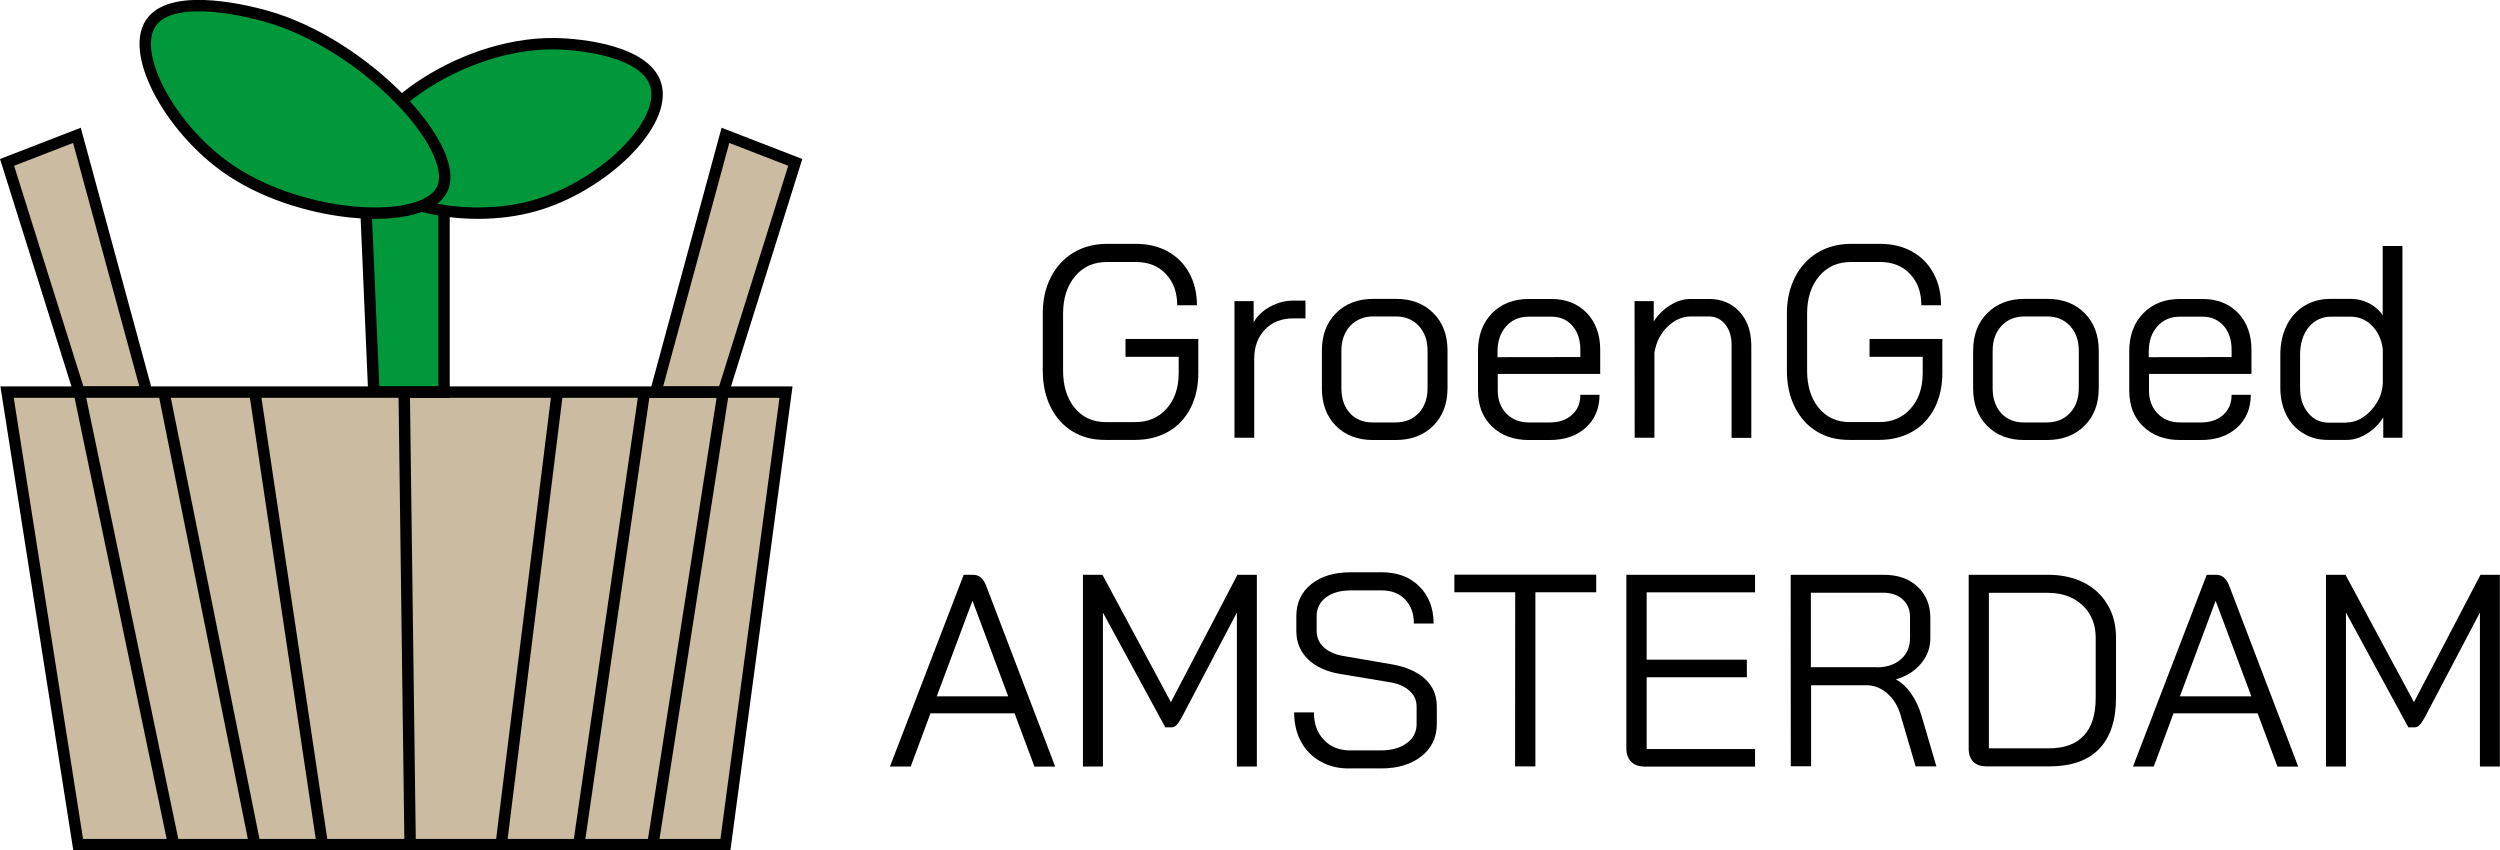 <?xml version="1.0" encoding="utf-8"?>
<!-- Generator: Adobe Illustrator 28.1.0, SVG Export Plug-In . SVG Version: 6.00 Build 0)  -->
<svg version="1.1" id="Laag_1" xmlns="http://www.w3.org/2000/svg" xmlns:xlink="http://www.w3.org/1999/xlink" x="0px" y="0px"
	 viewBox="0 0 219.08 74.52" style="enable-background:new 0 0 219.08 74.52;" xml:space="preserve">
<style type="text/css">
	.st0{fill:#CBBBA0;}
	.st1{fill:#CBBBA0;stroke:#000000;stroke-miterlimit:10;}
	.st2{fill:#00983A;stroke:#000000;stroke-miterlimit:10;}
</style>
<polygon class="st0" points="0.62,34.36 6.85,74.02 63.57,74.02 68.88,34.36 "/>
<polygon class="st1" points="0.62,14.23 6.94,34.36 12.86,34.36 6.74,11.86 "/>
<g>
	<polygon class="st2" points="32.76,34.36 31.93,15.15 38.91,15.15 38.91,34.36 	"/>
	<path class="st2" d="M31.99,14.49c-0.88-3.93,7.99-10.74,16.58-10.66c2.63,0.03,7.98,0.73,8.88,3.55
		c1.09,3.41-4.63,8.98-10.66,10.66C40.64,19.76,32.74,17.82,31.99,14.49z"/>
	<path class="st2" d="M38.77,16.53C40.4,12.89,31.88,3.8,23.29,1.41C22.43,1.17,15.17-0.85,13.23,2c-1.93,2.83,1.95,9.65,7.1,13.02
		C26.8,19.28,37.27,19.87,38.77,16.53z"/>
</g>
<polygon class="st1" points="69.69,14.23 63.38,34.36 57.46,34.36 63.57,11.86 "/>
<polyline class="st1" points="6.94,34.36 15.22,74.02 22.33,74.02 14.36,34.36 22.33,34.36 28.25,74.02 35.94,74.02 35.42,34.36 
	48.84,34.36 43.92,74.02 50.72,74.02 56.47,34.36 63.38,34.36 57.21,74.02 63.57,74.02 68.88,34.36 0.62,34.36 6.85,74.02 
	63.57,74.02 "/>
<g>
	<path d="M93.98,37.8c-0.82-0.5-1.46-1.22-1.92-2.15s-0.68-1.99-0.68-3.19v-4.99c0-1.2,0.24-2.26,0.71-3.18s1.13-1.64,1.98-2.15
		c0.85-0.51,1.82-0.77,2.93-0.77h2.54c1.06,0,1.99,0.22,2.8,0.67c0.81,0.45,1.44,1.08,1.88,1.9c0.45,0.82,0.67,1.75,0.67,2.81h-1.73
		c0-1.14-0.33-2.05-1-2.75c-0.66-0.7-1.54-1.04-2.63-1.04H97c-1.15,0-2.08,0.41-2.78,1.24s-1.06,1.92-1.06,3.28v4.99
		c0,1.36,0.34,2.45,1.02,3.28c0.68,0.82,1.58,1.24,2.7,1.24h2.59c1.14,0,2.06-0.39,2.76-1.18c0.7-0.78,1.06-1.82,1.06-3.1v-1.44
		h-4.66V29.7h6.38v3c0,1.15-0.23,2.17-0.68,3.06c-0.46,0.89-1.1,1.58-1.94,2.06s-1.81,0.73-2.92,0.73h-2.59
		C95.77,38.56,94.81,38.31,93.98,37.8z"/>
	<path d="M108.18,26.39h1.68v1.85c0.32-0.56,0.8-1.02,1.45-1.37c0.65-0.35,1.32-0.53,2.03-0.53h1.06v1.56h-1.06
		c-1.02,0-1.85,0.32-2.48,0.97c-0.63,0.65-0.95,1.51-0.95,2.58v6.91h-1.73C108.18,38.36,108.18,26.39,108.18,26.39z"/>
	<path d="M117.06,37.31c-0.82-0.83-1.22-1.93-1.22-3.29v-3.29c0-1.36,0.41-2.46,1.24-3.29c0.82-0.83,1.92-1.25,3.28-1.25h1.97
		c1.36,0,2.45,0.42,3.28,1.25s1.24,1.93,1.24,3.29v3.29c0,1.36-0.42,2.46-1.25,3.29s-1.94,1.25-3.31,1.25h-1.97
		C118.96,38.56,117.88,38.14,117.06,37.31z M122.27,37.02c0.86,0,1.55-0.28,2.06-0.83c0.51-0.55,0.77-1.28,0.77-2.17v-3.29
		c0-0.9-0.26-1.62-0.77-2.17c-0.51-0.55-1.18-0.83-2.02-0.83h-1.97c-0.83,0-1.5,0.28-2.02,0.83c-0.51,0.55-0.77,1.28-0.77,2.17v3.29
		c0,0.91,0.25,1.64,0.74,2.18s1.16,0.82,1.99,0.82C120.28,37.02,122.27,37.02,122.27,37.02z"/>
	<path d="M130.74,37.37c-0.82-0.79-1.22-1.84-1.22-3.16v-3.43c0-1.38,0.41-2.48,1.22-3.32c0.82-0.84,1.9-1.26,3.24-1.26h1.97
		c1.28,0,2.31,0.41,3.1,1.22c0.78,0.82,1.18,1.9,1.18,3.24v2.11h-8.98v1.44c0,0.83,0.25,1.51,0.76,2.03
		c0.5,0.52,1.16,0.78,1.98,0.78h1.82c0.8,0,1.45-0.22,1.94-0.66c0.5-0.44,0.74-1.03,0.74-1.76h1.68c0,1.18-0.4,2.14-1.2,2.87
		s-1.86,1.09-3.17,1.09h-1.82C132.64,38.56,131.56,38.16,130.74,37.37z M138.49,31.29v-0.62c0-0.88-0.23-1.59-0.7-2.12
		c-0.46-0.54-1.08-0.8-1.85-0.8h-1.97c-0.82,0-1.48,0.28-1.98,0.84s-0.76,1.3-0.76,2.21v0.5L138.49,31.29L138.49,31.29z"/>
	<path d="M143.24,26.39h1.68v1.78c0.37-0.58,0.85-1.05,1.44-1.42s1.18-0.55,1.78-0.55h1.63c1.1,0,2,0.38,2.68,1.13
		s1.02,1.74,1.02,2.95v8.09h-1.73v-8.14c0-0.74-0.18-1.34-0.55-1.8c-0.37-0.46-0.86-0.7-1.46-0.7h-1.54c-0.75,0-1.44,0.3-2.05,0.89
		c-0.62,0.59-1,1.35-1.16,2.28v7.46h-1.73L143.24,26.39L143.24,26.39z"/>
	<path d="M159.19,37.8c-0.82-0.5-1.46-1.22-1.92-2.15s-0.68-1.99-0.68-3.19v-4.99c0-1.2,0.24-2.26,0.71-3.18s1.13-1.64,1.98-2.15
		c0.85-0.51,1.82-0.77,2.93-0.77h2.54c1.06,0,1.99,0.22,2.8,0.67s1.44,1.08,1.88,1.9c0.45,0.82,0.67,1.75,0.67,2.81h-1.73
		c0-1.14-0.33-2.05-1-2.75c-0.66-0.7-1.54-1.04-2.63-1.04h-2.54c-1.15,0-2.08,0.41-2.78,1.24s-1.06,1.92-1.06,3.28v4.99
		c0,1.36,0.34,2.45,1.02,3.28c0.68,0.82,1.58,1.24,2.7,1.24h2.59c1.14,0,2.06-0.39,2.76-1.18c0.7-0.78,1.06-1.82,1.06-3.1v-1.44
		h-4.66V29.7h6.38v3c0,1.15-0.23,2.17-0.68,3.06c-0.46,0.89-1.1,1.58-1.94,2.06s-1.81,0.73-2.92,0.73h-2.59
		C160.98,38.56,160.01,38.31,159.19,37.8z"/>
	<path d="M174.13,37.31c-0.82-0.83-1.22-1.93-1.22-3.29v-3.29c0-1.36,0.41-2.46,1.24-3.29s1.92-1.25,3.28-1.25h1.97
		c1.36,0,2.45,0.42,3.28,1.25c0.82,0.83,1.24,1.93,1.24,3.29v3.29c0,1.36-0.42,2.46-1.25,3.29s-1.94,1.25-3.31,1.25h-1.97
		C176.03,38.56,174.95,38.14,174.13,37.31z M179.34,37.02c0.86,0,1.55-0.28,2.06-0.83c0.51-0.55,0.77-1.28,0.77-2.17v-3.29
		c0-0.9-0.26-1.62-0.77-2.17c-0.51-0.55-1.18-0.83-2.02-0.83h-1.97c-0.83,0-1.5,0.28-2.02,0.83c-0.51,0.55-0.77,1.28-0.77,2.17v3.29
		c0,0.91,0.25,1.64,0.74,2.18c0.5,0.54,1.16,0.82,1.99,0.82C177.35,37.02,179.34,37.02,179.34,37.02z"/>
	<path d="M187.81,37.37c-0.82-0.79-1.22-1.84-1.22-3.16v-3.43c0-1.38,0.41-2.48,1.22-3.32c0.82-0.84,1.9-1.26,3.24-1.26h1.97
		c1.28,0,2.31,0.41,3.1,1.22c0.78,0.82,1.18,1.9,1.18,3.24v2.11h-8.98v1.44c0,0.83,0.25,1.51,0.76,2.03
		c0.5,0.52,1.16,0.78,1.98,0.78h1.82c0.8,0,1.45-0.22,1.94-0.66s0.74-1.03,0.74-1.76h1.68c0,1.18-0.4,2.14-1.2,2.87
		s-1.86,1.09-3.17,1.09h-1.82C189.71,38.56,188.63,38.16,187.81,37.37z M195.56,31.29v-0.62c0-0.88-0.23-1.59-0.7-2.12
		s-1.08-0.8-1.85-0.8h-1.97c-0.82,0-1.48,0.28-1.98,0.84s-0.76,1.3-0.76,2.21v0.5L195.56,31.29L195.56,31.29z"/>
	<path d="M201.85,37.98c-0.64-0.38-1.14-0.92-1.49-1.61c-0.35-0.69-0.53-1.49-0.53-2.4v-2.88c0-0.96,0.18-1.81,0.55-2.56
		s0.89-1.32,1.56-1.73s1.44-0.61,2.3-0.61h1.78c0.54,0,1.07,0.13,1.57,0.38s0.91,0.61,1.21,1.06v-6.07h1.73v16.8h-1.68v-1.78
		c-0.37,0.59-0.85,1.07-1.44,1.43s-1.17,0.54-1.73,0.54h-1.66C203.22,38.56,202.49,38.37,201.85,37.98z M205.64,37.02
		c0.51,0,1.01-0.16,1.49-0.49c0.48-0.33,0.87-0.76,1.18-1.28s0.47-1.07,0.5-1.63V30.6c-0.11-0.85-0.43-1.54-0.95-2.06
		c-0.52-0.53-1.15-0.79-1.88-0.79h-1.68c-0.82,0-1.48,0.31-1.98,0.92s-0.76,1.43-0.76,2.44v2.88c0,0.9,0.24,1.63,0.71,2.2
		s1.08,0.85,1.81,0.85h1.56V37.02z"/>
	<path d="M88.91,62.51h-7.37l-1.73,4.66h-1.82l6.46-16.8h0.82c0.53,0,0.91,0.32,1.15,0.96l3.7,9.7h0.02v0.05l2.33,6.1h-1.82
		L88.91,62.51z M82.09,61.02h6.26l-3.12-8.35h-0.02L82.09,61.02z"/>
	<path d="M94.91,50.37h1.7l6,11.16l5.83-11.16h1.7v16.8h-1.75V53.68l-4.85,9.22c-0.18,0.32-0.33,0.54-0.46,0.66
		s-0.27,0.18-0.43,0.18h-0.53l-5.47-10.06v13.49H94.9v-16.8H94.91z"/>
	<path d="M115.74,66.74c-0.74-0.41-1.31-0.98-1.72-1.73c-0.41-0.74-0.61-1.6-0.61-2.58h1.73c0,0.99,0.29,1.8,0.88,2.41
		c0.58,0.62,1.36,0.92,2.32,0.92H121c0.94,0,1.7-0.21,2.28-0.64c0.58-0.42,0.86-0.98,0.86-1.67v-1.54c0-0.54-0.21-1.01-0.64-1.39
		s-1-0.63-1.74-0.74l-4.32-0.72c-1.22-0.21-2.16-0.64-2.83-1.3s-1.01-1.48-1.01-2.47v-1.3c0-1.17,0.44-2.1,1.31-2.8
		c0.87-0.7,2.03-1.04,3.47-1.04h2.71c1.36,0,2.46,0.41,3.29,1.24s1.25,1.91,1.25,3.25h-1.73c0-0.88-0.26-1.58-0.77-2.11
		c-0.51-0.53-1.19-0.79-2.04-0.79h-2.71c-0.91,0-1.64,0.2-2.18,0.61s-0.82,0.96-0.82,1.64v1.3c0,0.56,0.2,1.03,0.61,1.42
		c0.41,0.38,0.97,0.64,1.69,0.77l4.3,0.74c1.25,0.22,2.22,0.65,2.9,1.28c0.69,0.63,1.03,1.44,1.03,2.41v1.54
		c0,1.17-0.45,2.11-1.34,2.82c-0.9,0.71-2.07,1.07-3.53,1.07h-2.76C117.32,67.36,116.48,67.15,115.74,66.74z"/>
	<path d="M132.78,51.9h-5.33v-1.54h12.43v1.54h-5.33v15.26h-1.78L132.78,51.9L132.78,51.9z"/>
	<path d="M142.93,66.74c-0.27-0.28-0.41-0.67-0.41-1.16V50.37h11.28v1.54h-9.5v5.9h8.78v1.54h-8.78v6.29h9.5v1.54h-9.72
		C143.59,67.16,143.2,67.03,142.93,66.74z"/>
	<path d="M156.92,50.37h8.16c1.23,0,2.22,0.35,2.96,1.04s1.12,1.61,1.12,2.75v1.75c0,0.85-0.27,1.6-0.82,2.24
		c-0.54,0.65-1.27,1.11-2.18,1.38v0.02c0.48,0.26,0.92,0.66,1.31,1.22s0.69,1.19,0.9,1.9l1.32,4.49h-1.82l-1.32-4.49
		c-0.22-0.78-0.61-1.42-1.16-1.9c-0.55-0.48-1.16-0.72-1.81-0.72h-4.87v7.1h-1.78L156.92,50.37L156.92,50.37z M164.46,58.48
		c0.88,0,1.59-0.24,2.12-0.71c0.54-0.47,0.8-1.09,0.8-1.86v-1.85c0-0.64-0.22-1.15-0.65-1.54c-0.43-0.38-1-0.58-1.7-0.58h-6.34v6.53
		h5.77V58.48z"/>
	<path d="M172.93,66.76c-0.27-0.27-0.41-0.66-0.41-1.15V50.37h6.96c1.18,0,2.22,0.23,3.12,0.68s1.59,1.1,2.09,1.94
		s0.74,1.8,0.74,2.89v5.28c0,1.97-0.5,3.46-1.49,4.48c-0.99,1.02-2.45,1.52-4.37,1.52h-5.5C173.59,67.16,173.2,67.03,172.93,66.76z
		 M179.53,65.58c1.36,0,2.39-0.37,3.08-1.12c0.7-0.74,1.04-1.84,1.04-3.3v-5.28c0-1.17-0.39-2.12-1.16-2.84
		c-0.78-0.73-1.8-1.09-3.06-1.09h-5.14v13.63H179.53z"/>
	<path d="M197.84,62.51h-7.37l-1.73,4.66h-1.82l6.46-16.8h0.82c0.53,0,0.91,0.32,1.15,0.96l3.7,9.7h0.02v0.05l2.33,6.1h-1.82
		L197.84,62.51z M191.03,61.02h6.26l-3.12-8.35h-0.02L191.03,61.02z"/>
	<path d="M203.84,50.37h1.7l6,11.16l5.83-11.16h1.7v16.8h-1.75V53.68l-4.85,9.22c-0.18,0.32-0.33,0.54-0.46,0.66
		s-0.27,0.18-0.43,0.18h-0.53l-5.47-10.06v13.49h-1.75v-16.8H203.84z"/>
</g>
</svg>
